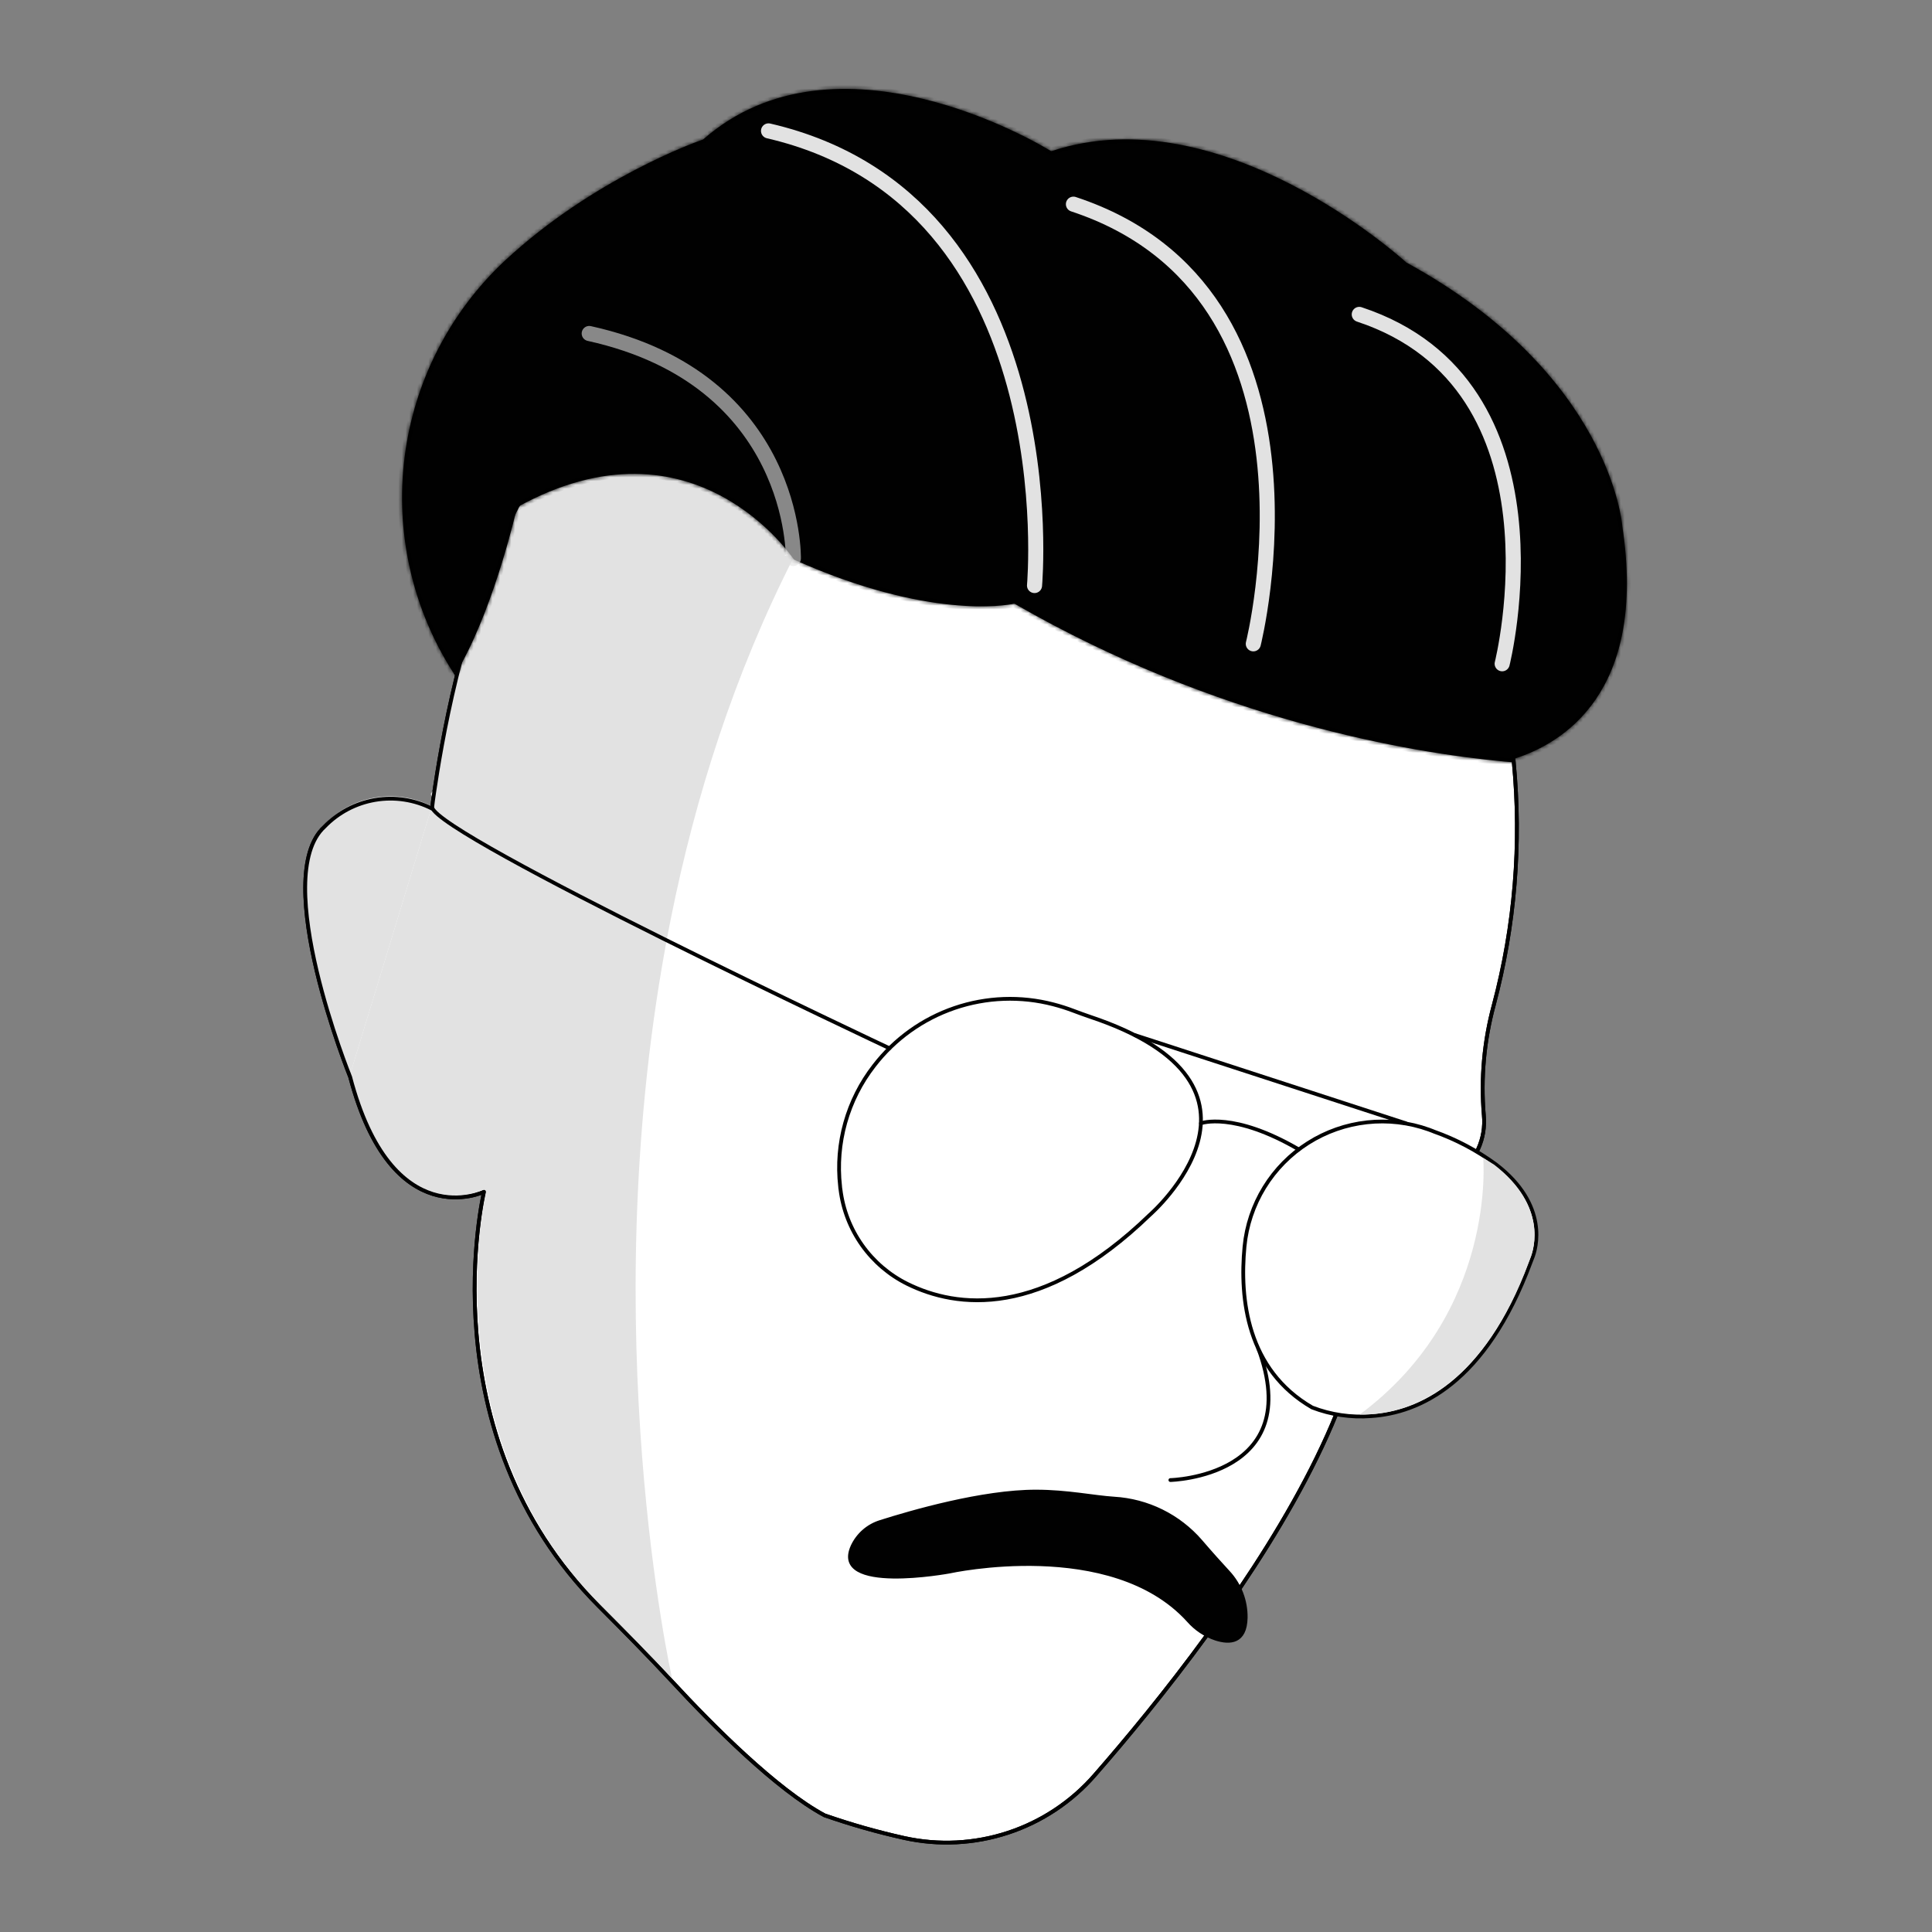 <svg width="100" height="100" viewBox="0 0 512 512" fill="none" xmlns="http://www.w3.org/2000/svg">
<rect x="0" y="0" width="512" height="512" fill="#808080" stroke="none"/>
<g id="logo">
<path id="face" d="M139.68 129.61C138.74 131.19 137.83 132.83 136.95 134.5C129.62 148.45 124.45 165.08 120.95 179.5C117.75 192.64 115.95 203.98 115.07 209.91L114.74 212.24C114.57 213.57 114.49 214.29 114.49 214.29C109.851 211.934 104.579 211.128 99.449 211.992C94.318 212.857 89.601 215.344 85.99 219.09C71.37 232.45 92.8 285.41 92.8 285.41C103.9 327.53 128.27 315.84 128.27 315.84C128.27 315.84 112.88 379.79 158.69 425.63C165.26 432.21 171.8 438.83 178.12 445.63C189.01 457.4 205.81 474.26 218.51 481.08C225.417 483.49 232.459 485.493 239.6 487.08C248.741 489.104 258.259 488.626 267.152 485.696C276.045 482.766 283.982 477.492 290.13 470.43C298.33 461.05 309.13 448.05 319.88 433.29C322.81 429.29 325.74 425.12 328.6 420.87C338.6 406.07 347.88 390.13 354.17 374.64C354.198 374.585 354.221 374.528 354.24 374.47L391.74 304.47C393.012 301.683 393.526 298.609 393.23 295.56C392.401 285.754 393.291 275.879 395.86 266.38C401.447 245.386 403.242 223.564 401.16 201.94L401.07 201.05C400.89 199.44 400.7 197.82 400.47 196.18C400.44 196.31 224.4 83.75 139.68 129.61Z" fill="white" stroke="#010101" stroke-linecap="round" stroke-linejoin="round"/>
<g id="shadow">
<path id="cie&#197;&#132;" d="M114.46 213.66C114.46 213.66 114.54 212.94 114.71 211.66L114.15 210.45C114.357 210.014 114.662 209.631 115.04 209.33C115.88 203.4 117.72 192.06 120.92 178.93L136.92 133.93L137.43 134.4C137.502 134.284 137.582 134.174 137.67 134.07L136.92 133.93C141.414 127.293 147.577 121.957 154.789 118.459C162 114.96 170.006 113.422 178 114L181 114.21C192.657 121.013 202.189 130.926 208.53 142.84L210.39 146.33C210.39 146.33 209.88 146.51 208.94 146.8L207.87 147.12L210.39 147.59C194.49 178.78 184.22 211.43 177.83 243.2C177.28 245.93 176.76 248.64 176.27 251.36C157.74 353.31 177.9 443.86 178.11 444.83C171.7 438 165.13 431.68 158.66 425C117.4 382.42 126.87 325.3 128.72 316.13C128.747 316.014 128.742 315.892 128.705 315.779C128.668 315.665 128.6 315.564 128.509 315.486C128.418 315.409 128.307 315.358 128.189 315.339C128.071 315.32 127.951 315.335 127.84 315.38C122.95 317.68 102.84 322.43 92.77 284.78" fill="#E2E2E2"/>
<path id="cie&#197;&#132;_2" d="M92.77 284.78C92.77 284.78 71.33 231.78 85.96 218.46C89.571 214.714 94.288 212.227 99.419 211.362C104.549 210.498 109.822 211.304 114.46 213.66" fill="#E2E2E2"/>
</g>
<path id="contour" d="M139.68 129.61C138.74 131.19 137.83 132.83 136.95 134.5C129.62 148.45 124.45 165.08 120.95 179.5C117.75 192.64 115.95 203.98 115.07 209.91L114.74 212.24C114.57 213.57 114.49 214.29 114.49 214.29C109.851 211.934 104.579 211.128 99.449 211.992C94.318 212.857 89.601 215.344 85.99 219.09C71.37 232.45 92.8 285.41 92.8 285.41C103.9 327.53 128.27 315.84 128.27 315.84C128.27 315.84 112.88 379.79 158.69 425.63C165.26 432.21 171.8 438.83 178.12 445.63C189.01 457.4 205.81 474.26 218.51 481.08C225.417 483.49 232.459 485.493 239.6 487.08C248.741 489.104 258.259 488.626 267.152 485.696C276.045 482.766 283.982 477.492 290.13 470.43C298.33 461.05 309.13 448.05 319.88 433.29C322.81 429.29 325.74 425.12 328.6 420.87C338.6 406.07 347.88 390.13 354.17 374.64C354.198 374.585 354.221 374.528 354.24 374.47L391.74 304.47C393.012 301.683 393.526 298.609 393.23 295.56C392.401 285.754 393.291 275.879 395.86 266.38C401.447 245.386 403.242 223.564 401.16 201.94L401.07 201.05C400.89 199.44 400.7 197.82 400.47 196.18C400.44 196.31 224.4 83.75 139.68 129.61Z" stroke="#010101" stroke-linecap="round" stroke-linejoin="round"/>
<path id="nose" d="M310.16 392.23C310.16 392.23 346.16 391.39 333.46 357.34" stroke="#010101" stroke-linecap="round" stroke-linejoin="round"/>
<path id="mustache" d="M274.6 395.16C282.86 395.16 289.91 396.68 295.26 397.02C299.656 397.28 303.956 398.417 307.907 400.365C311.857 402.312 315.377 405.031 318.26 408.36C321.03 411.59 323.61 414.45 325.56 416.56C328.64 419.86 330.321 424.226 330.25 428.74C330.1 435.43 325.88 435.57 322.2 434.4C319.367 433.457 316.837 431.776 314.87 429.53C294.56 407.11 251.64 416.6 251.64 416.6C251.64 416.6 220.07 422.47 225.82 409.73C226.538 408.184 227.572 406.807 228.855 405.685C230.138 404.564 231.642 403.724 233.27 403.22C241.32 400.66 260.36 395.12 274.6 395.16Z" fill="#010101" stroke="#010101" stroke-width="0.75" stroke-linecap="round" stroke-linejoin="round"/>
<g id="glasses">
<path id="Vector" d="M222.64 314.41C222.64 314.69 222.7 314.97 222.74 315.25C223.396 320.559 225.36 325.621 228.454 329.985C231.549 334.348 235.677 337.875 240.47 340.25C253.47 346.66 276.02 349.71 304.73 321.93C304.73 321.93 343.95 287.84 288.89 269.46C287.68 269.05 285.71 268.34 284.51 267.88C282.757 267.21 280.967 266.639 279.15 266.17C270.513 263.913 261.402 264.249 252.954 267.137C244.507 270.025 237.097 275.337 231.65 282.41C224.578 291.488 221.343 302.976 222.64 314.41Z" fill="white" stroke="#010101" stroke-linecap="round" stroke-linejoin="round"/>
<path id="Vector_2" d="M406.14 333.19L405.64 334.48C393.69 366.71 376 374.48 363.32 375.29C358.018 375.696 352.692 374.914 347.73 373C330.46 363 328.48 344.2 329.81 330.36C330.343 324.804 332.137 319.442 335.057 314.685C337.977 309.928 341.945 305.9 346.658 302.91C351.371 299.92 356.705 298.045 362.253 297.43C367.801 296.815 373.416 297.475 378.67 299.36C379.54 299.67 380.01 299.88 380.01 299.88C385.9 301.964 391.45 304.905 396.48 308.61C410.56 319.41 407 331 406.14 333.19Z" fill="white" stroke="#010101" stroke-linecap="round" stroke-linejoin="round"/>
<path id="Vector_3" d="M300.74 274.31L372.52 297.67" stroke="#010101" stroke-linecap="round" stroke-linejoin="round"/>
<path id="Vector_4" d="M318.27 297.67C318.27 297.67 326.86 294.5 344.17 304.6" stroke="#010101" stroke-linecap="round" stroke-linejoin="round"/>
<path id="Vector_5" d="M235.7 277.79C235.7 277.79 116.37 221.68 114.49 213.94" stroke="#010101" stroke-linecap="round" stroke-linejoin="round"/>
<path id="Vector_6" d="M405.63 333.27C405.46 333.71 405.3 334.13 405.14 334.57C393.19 366.79 374.74 374.46 362.01 374.85H360.36C396.82 347.76 393.06 306.85 393.06 306.85L395.97 308.66C410.05 319.5 406.47 331.1 405.63 333.27Z" fill="#E2E2E2"/>
</g>
<g id="hair">
<g id="hair_2">
<g id="hair_contour">
<mask id="path-13-inside-1" fill="white">
<path d="M137 134.5C136.87 135.07 131.43 159.14 122.27 175.9C122.03 176.32 121.8 176.74 121.56 177.15C121.32 177.56 121.25 177.94 121.03 178.31H120.16C109.307 161.387 104.726 141.197 107.213 121.248C109.699 101.299 119.096 82.851 133.77 69.11C157.23 47.3 184.65 37.53 186.26 37C186.309 36.983 186.353 36.956 186.39 36.92C221.56 6.14 275.11 37.92 278.46 40.01C278.515 40.035 278.575 40.047 278.635 40.047C278.695 40.047 278.755 40.035 278.81 40.01C323.43 25.3 371.19 68.21 372.66 69.54C372.681 69.566 372.709 69.587 372.74 69.6C426.6 99.05 429.88 138.72 429.94 139.54C436.6 183.7 413.94 197.06 401.36 201.04C401.265 201.071 401.184 201.134 401.129 201.217C401.075 201.301 401.05 201.401 401.06 201.5V201.5C401.068 201.563 401.061 201.627 401.041 201.687C401.021 201.748 400.987 201.803 400.943 201.849C400.899 201.895 400.846 201.93 400.786 201.953C400.727 201.976 400.663 201.985 400.6 201.98L398.67 201.81C373.46 199.45 322.67 190.9 268.97 160.05C268.879 159.998 268.773 159.98 268.67 160C266.67 160.42 245.96 164.2 210.39 148.28C210.39 148.28 184.12 108.28 136.94 134.46"/>
</mask>
<path d="M137 134.5C136.87 135.07 131.43 159.14 122.27 175.9C122.03 176.32 121.8 176.74 121.56 177.15C121.32 177.56 121.25 177.94 121.03 178.31H120.16C109.307 161.387 104.726 141.197 107.213 121.248C109.699 101.299 119.096 82.851 133.77 69.11C157.23 47.3 184.65 37.53 186.26 37C186.309 36.983 186.353 36.956 186.39 36.92C221.56 6.14 275.11 37.92 278.46 40.01C278.515 40.035 278.575 40.047 278.635 40.047C278.695 40.047 278.755 40.035 278.81 40.01C323.43 25.3 371.19 68.21 372.66 69.54C372.681 69.566 372.709 69.587 372.74 69.6C426.6 99.05 429.88 138.72 429.94 139.54C436.6 183.7 413.94 197.06 401.36 201.04C401.265 201.071 401.184 201.134 401.129 201.217C401.075 201.301 401.05 201.401 401.06 201.5V201.5C401.068 201.563 401.061 201.627 401.041 201.687C401.021 201.748 400.987 201.803 400.943 201.849C400.899 201.895 400.846 201.93 400.786 201.953C400.727 201.976 400.663 201.985 400.6 201.98L398.67 201.81C373.46 199.45 322.67 190.9 268.97 160.05C268.879 159.998 268.773 159.98 268.67 160C266.67 160.42 245.96 164.2 210.39 148.28C210.39 148.28 184.12 108.28 136.94 134.46" fill="#010101"/>
<path d="M122.27 175.9L123.138 176.396L123.143 176.388L123.147 176.38L122.27 175.9ZM121.03 178.31V179.31H121.599L121.89 178.821L121.03 178.31ZM120.16 178.31L119.318 178.85L119.613 179.31H120.16V178.31ZM133.77 69.11L133.089 68.378L133.086 68.38L133.77 69.11ZM186.26 37L186.573 37.95L186.586 37.946L186.26 37ZM186.39 36.92L185.731 36.167L185.712 36.185L185.693 36.203L186.39 36.92ZM278.46 40.01L277.931 40.858L277.99 40.895L278.053 40.923L278.46 40.01ZM278.635 40.047L278.635 39.047L278.635 40.047ZM278.81 40.01L278.497 39.06L278.449 39.076L278.403 39.097L278.81 40.01ZM372.66 69.54L373.433 68.906L373.386 68.848L373.331 68.799L372.66 69.54ZM372.74 69.6L373.22 68.723L373.177 68.699L373.132 68.68L372.74 69.6ZM429.94 139.54L428.943 139.613L428.945 139.651L428.951 139.689L429.94 139.54ZM401.36 201.04L401.058 200.086L401.046 200.09L401.36 201.04ZM400.6 201.98L400.512 202.976L400.523 202.977L400.6 201.98ZM398.67 201.81L398.577 202.806L398.582 202.806L398.67 201.81ZM268.97 160.05L269.468 159.183L269.465 159.181L268.97 160.05ZM268.67 160L268.483 159.018L268.474 159.019L268.464 159.021L268.67 160ZM210.39 148.28L209.554 148.829L209.715 149.073L209.981 149.193L210.39 148.28ZM136.025 134.278C135.892 134.86 130.477 158.799 121.392 175.42L123.147 176.38C132.383 159.481 137.848 135.28 137.975 134.722L136.025 134.278ZM121.402 175.404C121.147 175.85 120.936 176.236 120.697 176.645L122.423 177.655C122.664 177.244 122.913 176.79 123.138 176.396L121.402 175.404ZM120.697 176.645C120.532 176.927 120.429 177.193 120.356 177.382C120.276 177.586 120.231 177.696 120.17 177.799L121.89 178.821C122.049 178.554 122.149 178.289 122.219 178.108C122.296 177.912 122.348 177.783 122.423 177.655L120.697 176.645ZM121.03 177.31H120.16V179.31H121.03V177.31ZM121.002 177.77C110.275 161.044 105.748 141.089 108.205 121.372L106.22 121.125C103.705 141.306 108.339 161.73 119.318 178.85L121.002 177.77ZM108.205 121.372C110.662 101.655 119.95 83.421 134.454 69.84L133.086 68.38C118.242 82.281 108.736 100.943 106.22 121.125L108.205 121.372ZM134.451 69.842C157.76 48.172 185.026 38.459 186.573 37.95L185.947 36.05C184.274 36.601 156.7 46.428 133.089 68.378L134.451 69.842ZM186.586 37.946C186.774 37.881 186.945 37.775 187.087 37.637L185.693 36.203C185.761 36.136 185.844 36.086 185.934 36.055L186.586 37.946ZM187.049 37.672C204.278 22.594 226.058 22.785 244.125 27.111C262.18 31.435 276.301 39.841 277.931 40.858L278.989 39.162C277.269 38.089 262.94 29.56 244.59 25.166C226.252 20.775 203.672 20.466 185.731 36.167L187.049 37.672ZM278.053 40.923C278.236 41.005 278.434 41.047 278.635 41.047L278.635 39.047C278.715 39.047 278.794 39.064 278.867 39.097L278.053 40.923ZM278.635 41.047C278.836 41.047 279.034 41.005 279.217 40.923L278.403 39.097C278.476 39.064 278.555 39.047 278.635 39.047L278.635 41.047ZM279.123 40.96C301.054 33.73 323.847 40.64 341.461 49.65C359.05 58.648 371.282 69.642 371.989 70.281L373.331 68.799C372.567 68.108 360.185 56.982 342.372 47.87C324.583 38.77 301.186 31.581 278.497 39.06L279.123 40.96ZM371.887 70.174C372.01 70.325 372.168 70.443 372.348 70.52L373.132 68.68C373.249 68.73 373.353 68.808 373.433 68.906L371.887 70.174ZM372.26 70.477C425.738 99.718 428.899 139.023 428.943 139.613L430.937 139.467C430.86 138.417 427.462 98.382 373.22 68.723L372.26 70.477ZM428.951 139.689C432.253 161.584 428.269 175.692 422.04 184.793C415.801 193.907 407.215 198.139 401.058 200.087L401.662 201.993C408.085 199.961 417.119 195.523 423.69 185.922C430.271 176.308 434.287 161.656 430.929 139.391L428.951 139.689ZM401.046 200.09C400.736 200.193 400.47 200.398 400.292 200.671L401.967 201.764C401.898 201.87 401.794 201.95 401.674 201.99L401.046 200.09ZM400.292 200.671C400.113 200.945 400.033 201.271 400.065 201.596L402.055 201.404C402.068 201.531 402.036 201.657 401.967 201.764L400.292 200.671ZM400.067 201.619C400.057 201.536 400.066 201.451 400.092 201.371L401.989 202.004C402.056 201.804 402.078 201.591 402.053 201.381L400.067 201.619ZM400.092 201.371C400.119 201.291 400.163 201.218 400.221 201.157L401.665 202.541C401.812 202.388 401.922 202.205 401.989 202.004L400.092 201.371ZM400.221 201.157C400.28 201.096 400.351 201.049 400.43 201.019L401.143 202.887C401.341 202.812 401.519 202.693 401.665 202.541L400.221 201.157ZM400.43 201.019C400.508 200.989 400.593 200.976 400.677 200.983L400.523 202.977C400.734 202.993 400.946 202.963 401.143 202.887L400.43 201.019ZM400.688 200.984L398.758 200.814L398.582 202.806L400.512 202.976L400.688 200.984ZM398.763 200.814C373.644 198.463 323.005 189.939 269.468 159.183L268.472 160.917C322.335 191.861 373.276 200.437 398.577 202.806L398.763 200.814ZM269.465 159.181C269.168 159.012 268.82 158.954 268.483 159.018L268.857 160.982C268.726 161.007 268.59 160.985 268.475 160.919L269.465 159.181ZM268.464 159.021C266.662 159.4 246.167 163.197 210.799 147.367L209.981 149.193C245.753 165.203 266.678 161.44 268.876 160.979L268.464 159.021ZM210.39 148.28C211.226 147.731 211.225 147.73 211.225 147.73C211.225 147.729 211.224 147.728 211.223 147.727C211.222 147.726 211.221 147.723 211.219 147.72C211.215 147.714 211.209 147.706 211.202 147.695C211.187 147.673 211.166 147.642 211.139 147.602C211.084 147.522 211.004 147.406 210.898 147.257C210.687 146.96 210.373 146.532 209.959 145.999C209.13 144.933 207.897 143.446 206.27 141.747C203.019 138.353 198.18 134.098 191.832 130.672C179.085 123.793 160.36 120.32 136.455 133.586L137.425 135.334C160.699 122.42 178.7 125.857 190.883 132.433C197 135.734 201.677 139.843 204.826 143.131C206.399 144.773 207.587 146.207 208.38 147.226C208.776 147.736 209.072 148.141 209.269 148.417C209.367 148.555 209.44 148.66 209.487 148.73C209.511 148.765 209.529 148.791 209.54 148.807C209.545 148.816 209.549 148.822 209.552 148.825C209.553 148.827 209.554 148.828 209.554 148.829C209.554 148.829 209.554 148.829 209.554 148.829C209.554 148.829 209.554 148.829 210.39 148.28Z" fill="black" mask="url(#path-13-inside-1)"/>
</g>
<path id="Vector_7" d="M274.16 155.17C274.16 155.17 283.4 53.17 203.67 34.69" stroke="#E2E2E2" stroke-width="4" stroke-linecap="round" stroke-linejoin="round"/>
<path id="Vector_8" d="M332.14 170.62C332.14 170.62 355.59 77.56 284.47 54.11" stroke="#E2E2E2" stroke-width="4" stroke-linecap="round" stroke-linejoin="round"/>
<path id="Vector_9" d="M398.09 175.9C398.09 175.9 416.73 102 360.22 83.32" stroke="#E2E2E2" stroke-width="4" stroke-linecap="round" stroke-linejoin="round"/>
<path id="Vector_10" opacity="0.6" d="M210.25 148C210.25 148 211.25 100.53 156.15 88.38" stroke="#E2E2E2" stroke-width="4" stroke-linecap="round" stroke-linejoin="round"/>
</g>
<path id="Vector_11" d="M120.11 178.3L120.7 179.22L121.2 178.11L120.11 178.3Z" fill="#010101"/>
</g>
</g>
</svg>
